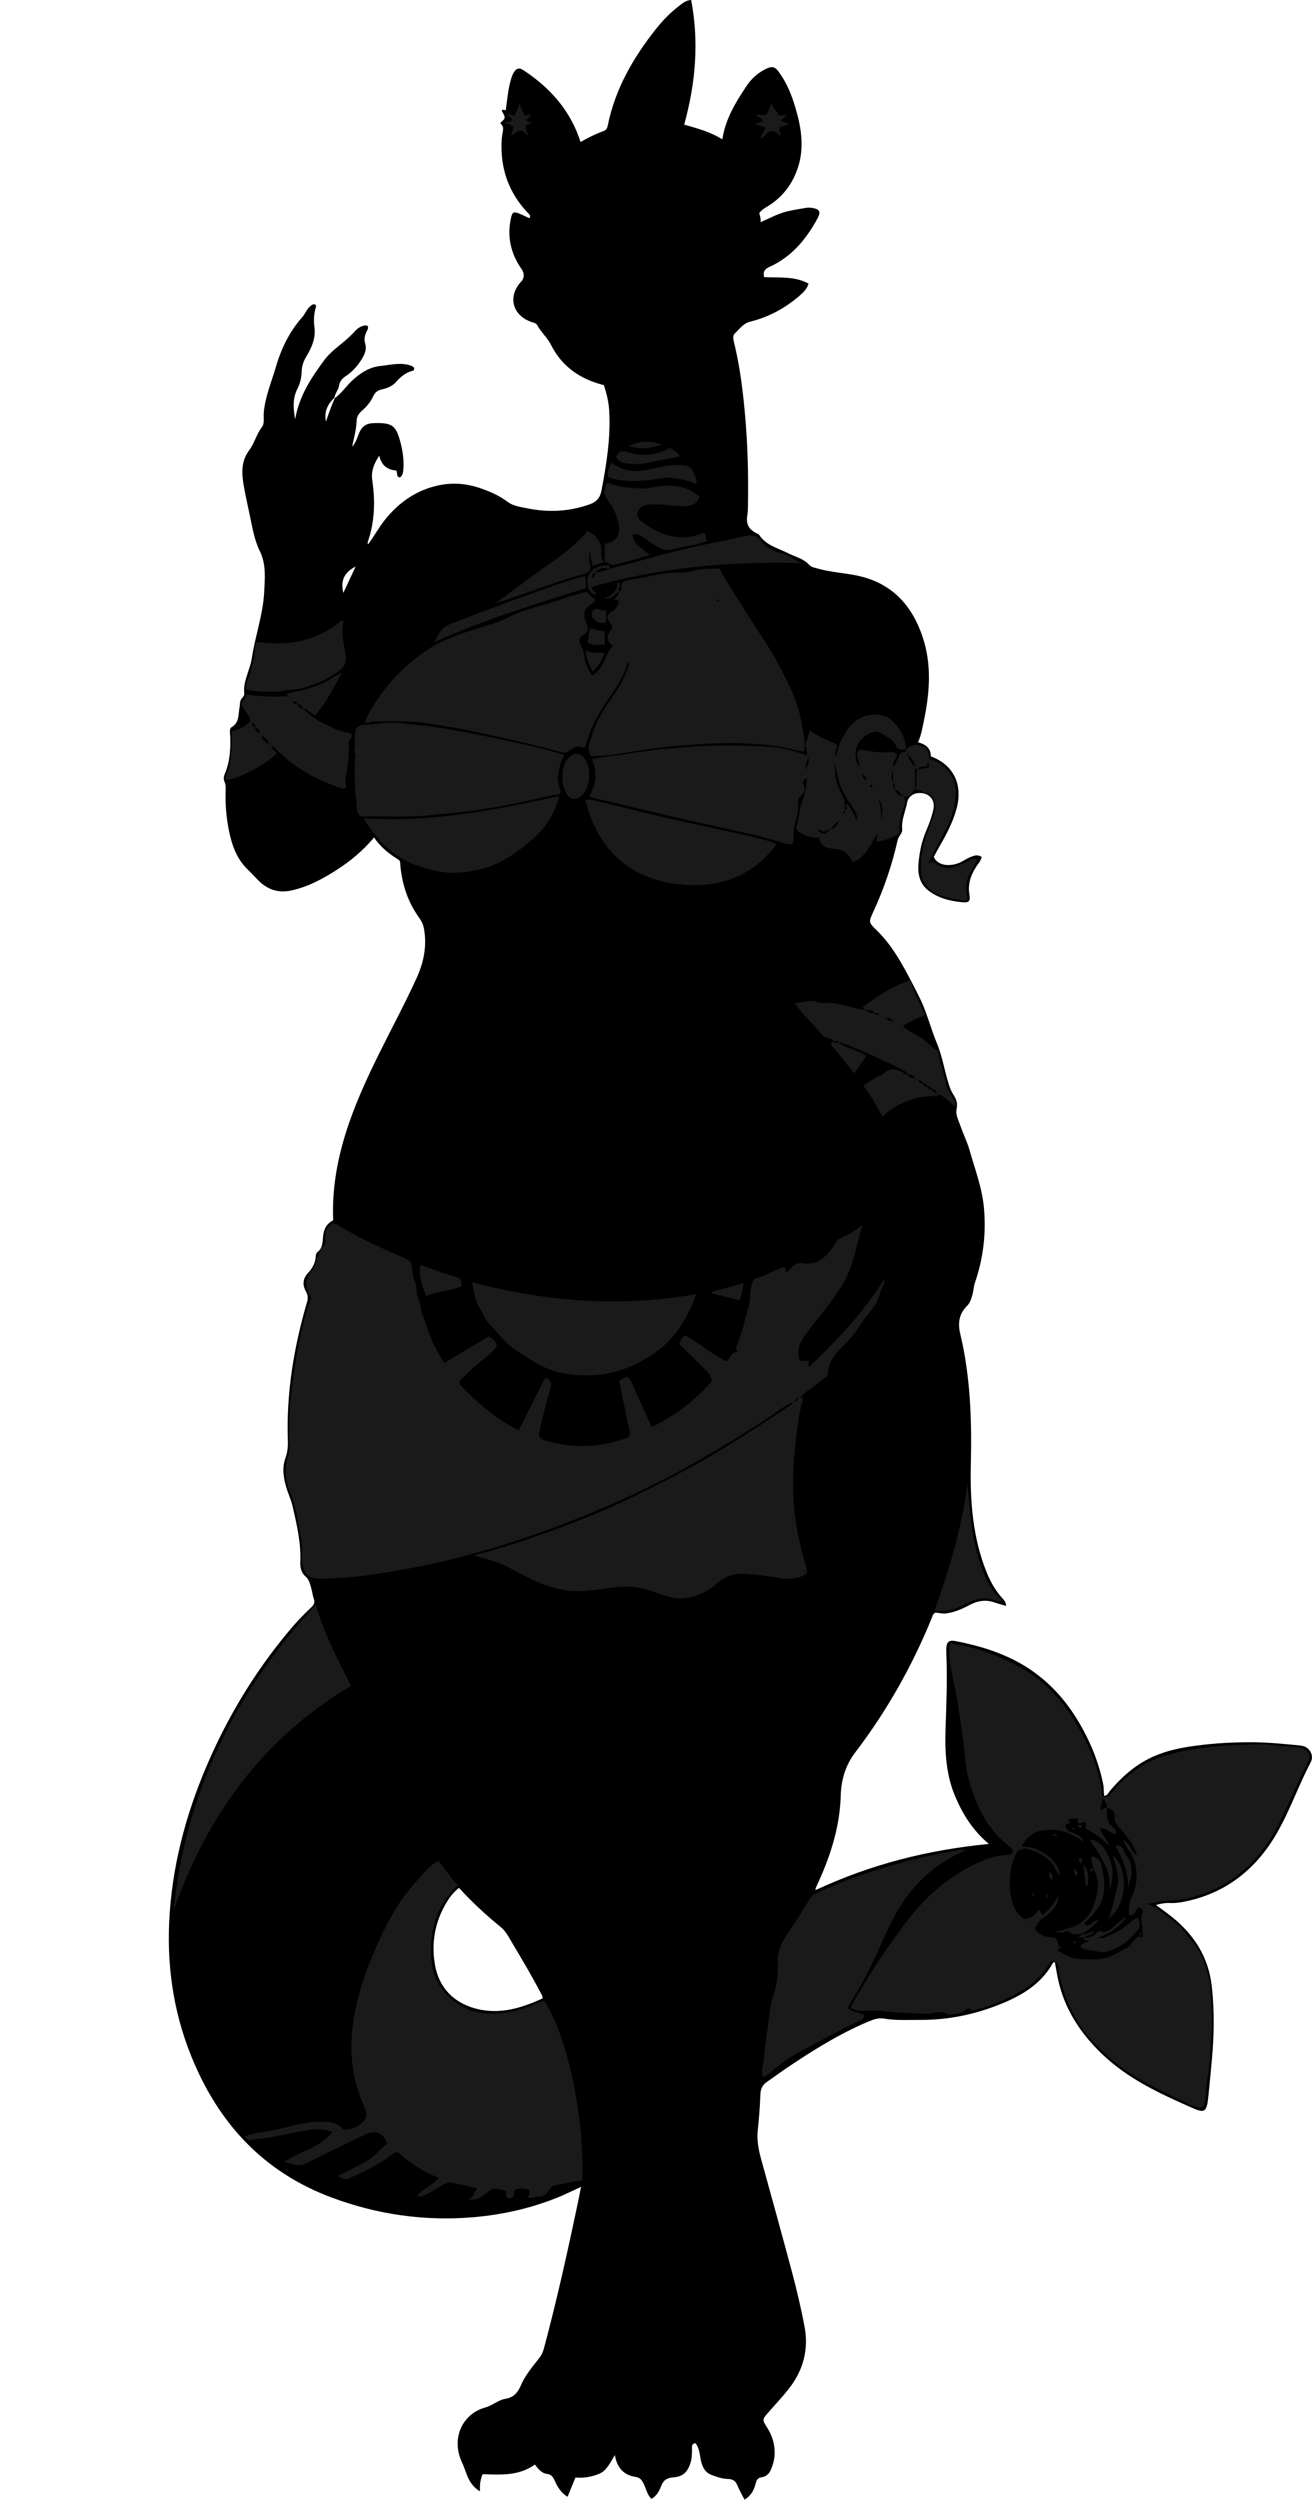<?xml version="1.0" encoding="utf-8"?>
<!-- Generator: Adobe Illustrator 24.0.2, SVG Export Plug-In . SVG Version: 6.00 Build 0)  -->
<svg version="1.1" id="Layer_1" xmlns="http://www.w3.org/2000/svg" xmlns:xlink="http://www.w3.org/1999/xlink" x="0px" y="0px"
	 viewBox="0 0 151.37 288.24" style="enable-background:new 0 0 151.37 288.24;" xml:space="preserve">
<style type="text/css">
	.st0{fill:#1A1A1A;}
</style>
<g>
	<path d="M38.62,45.92c0.85-0.62,1.41-1.53,2.2-2.21c0.91-0.79,1.85-1.38,3.07-1.51c1.15-0.12,2.3-0.44,3.46-0.06
		c0.18,0.06,0.33,0.13,0.43,0.29c0.02,0.13-0.01,0.28-0.13,0.31c-0.81,0.2-1.4,0.67-1.95,1.3c-0.41,0.47-1.01,0.73-1.64,0.86
		c-0.47,0.1-0.79,0.34-1,0.79c-0.3,0.66-0.77,1.21-1.32,1.69c-0.34,0.29-0.57,0.67-0.59,1.07c-0.03,1.05-0.31,2.05-0.53,3.06
		c0.44-0.46,0.6-1.06,0.83-1.61c0.32-0.76,0.84-1.09,1.65-1.11c2.16-0.06,2.59,0.22,3.13,2.32c0.26,1.01,0.39,2.05,0.3,3.1
		c-0.03,0.34-0.09,0.64-0.39,0.85c-0.47-0.09-0.24-0.55-0.43-0.81c-1.04-0.07-1.71-0.6-1.95-1.71c-0.6,0.9-0.97,1.78-0.81,2.85
		c0.35,2.36,0.29,4.7-0.48,6.99c-0.04,0.11-0.1,0.22,0,0.38c0.71-0.93,1.24-1.96,1.97-2.86c1.62-2,3.62-3.39,6.14-3.93
		c1.6-0.35,3.21-0.23,4.77,0.3c1.13,0.39,2.22,0.85,3.19,1.58c0.66,0.5,1.48,0.6,2.27,0.76c2.45,0.5,4.86,0.39,7.23-0.46
		c0.78-0.28,1.19-0.74,1.35-1.57c0.58-3.03,1.07-6.06,0.9-9.17c-0.06-1.05-0.3-2.05-0.62-3c-2.74-0.69-4.83-2.13-6.1-4.65
		c-0.42-0.83-1.15-1.45-1.59-2.27c-0.15-0.27-0.45-0.28-0.69-0.37c-2.2-0.78-2.74-2.98-1.14-4.67c0.36-0.38,0.36-0.94,0.04-1.4
		c-1.26-1.8-1.72-3.77-1.23-5.94c0.15-0.66,0.3-0.73,0.93-0.49c0.4,0.16,0.79,0.36,1.17,0.54c0.23-0.28,0.03-0.41-0.11-0.56
		c-2.29-2.38-3.26-5.23-3.07-8.5c0.02-0.33,0.1-0.65,0.14-0.98c0.06-0.46,0.05-0.48-0.3-0.94c0.64-0.58,0.64-0.58,0.18-1.37
		c0.02-0.09,0.06-0.17,0.17-0.15c0.09,0.01,0.17,0.03,0.28,0.05c0.18-1.19,0.25-2.38,0.59-3.51c0.07-0.23,0.13-0.46,0.24-0.67
		c0.35-0.67,0.67-0.8,1.28-0.39c3.04,2.02,5.37,4.62,6.52,8.23c0.85-0.48,1.74-0.93,2.68-1.27c0.3-0.11,0.4-0.33,0.47-0.67
		c0.85-4.2,2.93-7.78,5.56-11.1c0.77-0.97,1.62-1.85,2.6-2.6c0.4-0.3,0.76-0.67,1.45-0.74c0.93,4.86,0.51,9.6-0.8,14.38
		c1.49,0.43,2.99,0.82,4.4,1.7c0.36-2.38,1.55-4.3,2.81-6.18c0.59-0.87,1.37-1.57,2.36-2.01c0.51-0.23,0.88-0.19,1.24,0.28
		c1.02,1.33,1.62,2.85,2.07,4.43c0.64,2.2,0.98,4.44,0.25,6.7c-0.64,1.98-1.85,3.53-3.65,4.59c-0.32,0.19-0.59,0.38-0.82,0.69
		c0.07,0.31,0.2,0.61,0.15,1.05c1.07-0.47,2-0.98,3.04-1.24c0.73-0.18,1.46-0.28,2.2-0.41c0.26-0.05,0.54-0.03,0.8,0.02
		c0.77,0.14,0.92,0.42,0.57,1.11c-0.57,1.09-1.25,2.11-2.06,3.04c-1,1.14-2.2,2.04-3.57,2.66c-0.54,0.25-0.72,0.56-0.56,1.16
		c1.7,0.08,3.48-0.14,5.12,0.74c-0.21,0.68-0.67,1.08-1.11,1.46c-1.66,1.41-3.53,2.42-5.66,2.94c-0.78,0.19-1.21,0.86-1.74,1.35
		c-0.35,0.32-0.1,0.96,0.01,1.46c0.62,2.65,0.94,5.34,1.18,8.05c0.3,3.38,0.38,6.76,0.33,10.15c-0.01,0.45,0,0.9-0.08,1.34
		c-0.17,0.97,0.18,1.61,1.07,2.04c0.11,0.05,0.24,0.1,0.3,0.19c0.79,1.21,2.13,1.5,3.31,2.1c0.82,0.42,1.8,0.62,2.46,1.35
		c0.23,0.26,0.56,0.31,0.88,0.4c1.52,0.45,3.11,0.52,4.65,0.84c4.22,0.88,6.61,3.73,7.75,7.71c0.86,3.03,0.57,6.1-0.07,9.14
		c-0.16,0.78-0.3,1.58-0.65,2.37c0.86,0.23,1.48,0.67,1.47,1.62c2.61,0.97,3.72,3.23,2.98,6c-0.4,1.51-1.11,2.89-1.89,4.23
		c-0.27,0.46-0.51,0.93-0.75,1.37c0.51,1.14,2.09,1.11,3.12,0.6c0.35-0.17,0.67-0.4,1.03-0.55c0.43-0.18,0.88-0.38,1.38-0.05
		c-0.1,0.48-0.43,0.8-0.66,1.17c-0.63,0.99-0.96,2.03-0.75,3.22c0.12,0.7-0.06,0.9-0.77,0.84c-1.44-0.13-2.83-0.46-4-1.38
		c-0.99-0.78-1.21-1.91-1.11-3.08c0.11-1.31,0.37-2.59,0.9-3.81c0.34-0.79,0.64-1.61,0.82-2.45c0.27-1.27-0.72-2.05-1.93-1.85
		c-0.43,0.07-0.98,0.43-1.09,1.03c-0.19,1.04-0.69,2.02-0.58,3.13c0.05,0.45-0.41,0.76-0.52,1.22c-0.64,2.86-1.58,5.62-2.81,8.28
		c-0.56,1.21-0.55,1.23,0.38,2.13c1.26,1.22,2.22,2.67,3.07,4.18c0.68,1.21,1.31,2.44,1.93,3.69c0.82,1.66,1.23,3.44,1.94,5.13
		c0.66,1.57,0.89,3.26,1.42,4.87c0.12,0.37,0.26,0.72,0.47,1.05c0.33,0.52,0.56,0.98,0.39,1.73c-0.14,0.64,0.29,1.42,0.53,2.12
		c0.3,0.87,0.73,1.71,0.97,2.59c0.63,2.22,1.47,4.39,1.67,6.74c0.25,2.94-0.09,5.77-1.05,8.55c-0.13,0.39-0.15,0.82-0.25,1.22
		c-0.13,0.52-0.27,1.07-0.66,1.45c-0.94,0.94-1.08,2.01-0.77,3.27c1.17,4.93,1.33,9.94,1.21,14.99c-0.1,4.23,0.21,8.43,1.81,12.43
		c0.44,1.09,1,2.1,1.79,2.98c0.22,0.24,0.46,0.48,0.47,0.92c-0.45-0.13-0.89-0.24-1.32-0.39c-1.02-0.36-1.98-0.21-2.92,0.3
		c-0.84,0.45-1.71,0.83-2.68,0.96c-0.46,0.06-0.88-0.09-1.26-0.08c-0.28,0.15-0.3,0.37-0.38,0.56c-2.26,5.57-5.2,10.76-8.84,15.54
		c-1.16,1.52-1.63,3.2-1.68,5c-0.11,3.72-1.25,7.15-2.81,10.47c-0.05,0.11-0.1,0.21-0.11,0.42c6.32-2.96,12.96-4.65,20.01-5.33
		c-1.81-1.51-2.96-3.34-3.83-5.35c-1.11-2.53-1.26-5.22-1.17-7.92c0.1-2.82,0.21-5.63,0.1-8.45c-0.01-0.27-0.02-0.54-0.01-0.81
		c0.02-0.74,0.3-1,1.01-0.87c2.14,0.41,4.23,0.98,6.23,1.91c4.41,2.05,7.31,5.51,9.3,9.84c0.7,1.52,1.22,3.1,1.56,4.75
		c0.09,0.45,0.04,0.9,0.12,1.35c0.39-0.01,0.47-0.35,0.65-0.56c1.43-1.69,3.06-3.12,5.11-4.01c1.52-0.66,3.13-0.99,4.75-1.2
		c2.29-0.31,4.59-0.43,6.9-0.4c1.77,0.03,3.53,0.2,5.28,0.38c0.94,0.09,1.58,1.08,1.13,1.93c-1.78,3.37-2.89,7.1-5.23,10.18
		c-2.24,2.95-5.13,4.9-8.73,5.75c-0.75,0.18-1.52,0.33-2.31,0.29c-0.52-0.02-1.01,0.07-1.58,0.23c0.62,0.46,1.21,0.88,1.77,1.32
		c2.64,2.1,4.32,4.71,4.68,8.16c0.3,2.79,0.26,5.55,0,8.33c-0.13,1.43-0.26,2.86-0.41,4.29c-0.19,1.9-0.49,1.9-1.96,1.25
		c-3.72-1.64-7.4-3.35-10.39-6.25c-2.44-2.37-4.23-5.1-4.97-8.45c-0.15-0.67-0.25-1.35-0.38-2.03c-0.18-0.07-0.24,0.06-0.31,0.2
		c-1.37,2.36-3.57,3.65-6,4.62c-2.97,1.2-6.05,1.83-9.26,1.81c-1.38-0.01-2.76,0.09-4.13-0.15c-0.64-0.11-1.23,0.09-1.82,0.34
		c-3.35,1.41-6.41,3.33-9.42,5.35c-0.77,0.52-1.51,1.08-2.28,1.6c-0.51,0.35-0.73,0.79-0.76,1.43c-0.05,1.38-0.15,2.75-0.3,4.12
		c-0.14,1.22,0.11,2.37,0.43,3.53c1.2,4.34,2.4,8.67,3.56,13.02c0.53,2.01,1.01,4.05,1.4,6.09c0.51,2.68-0.15,5.11-1.84,7.24
		c-0.74,0.94-1.57,1.81-2.36,2.72c-0.68,0.78-0.69,0.82-0.13,1.69c0.62,0.96,0.93,1.99,0.88,3.14c-0.03,0.61-0.19,1.18-0.42,1.73
		c-0.2,0.47-0.55,0.81-1.05,0.88c-0.49,0.06-0.61,0.32-0.72,0.75c-0.19,0.72-0.52,1.39-1.28,1.84c-0.3-0.58-0.61-1.11-0.84-1.68
		c-0.21-0.53-0.57-0.7-1.11-0.71c-0.63-0.01-1.22-0.23-1.81-0.44c-0.74-0.27-1.05-0.82-1.23-1.51c-0.19-0.73-0.16-1.54-0.67-2.17
		c-0.48,0.06-0.4,0.41-0.4,0.69c-0.01,0.54-0.01,1.07-0.18,1.6c-0.34,1.05-0.88,1.57-1.98,1.65c-0.7,0.05-1.13,0.3-1.39,0.98
		c-0.22,0.56-0.5,1.15-1.13,1.5c-0.52-0.51-0.62-1.22-0.93-1.81c-0.2-0.39-0.4-0.64-0.89-0.72c-1.32-0.2-2.14-0.99-2.4-2.52
		c-0.56,0.9-0.95,1.81-1.82,2.16c-0.85,0.35-1.77,0.51-2.73,0.43c-0.3,0.74-0.59,1.45-0.91,2.22c-0.75-0.45-1.16-1.13-1.48-1.86
		c-0.2-0.44-0.38-0.72-0.93-0.79c-0.57-0.07-0.97-0.55-1.36-1.07c-1.84,1.33-3.95,1.18-6.03,1.11c-0.27,0.65-0.34,1.26-0.3,1.98
		c-0.89-0.53-1.31-1.3-1.6-2.13c-0.16-0.45-0.33-0.89-0.53-1.32c-1.2-2.73,0.11-5.5,2.77-6.23c0.82-0.22,1.46-0.86,2.29-0.99
		c0.96-0.16,1.42-0.7,1.79-1.56c0.5-1.15,1.32-2.13,2.1-3.12c0.27-0.34,0.44-0.7,0.55-1.11c1.5-5.59,2.75-11.24,3.94-16.9
		c0.11-0.55,0.22-1.09,0.35-1.75c-0.99,0.45-1.86,0.89-2.76,1.25c-3.1,1.24-6.3,1.96-9.64,2.25c-5.64,0.48-11.09-0.3-16.38-2.27
		c-7.89-2.94-13.08-8.59-16.19-16.29c-2.15-5.31-2.89-10.85-2.49-16.53c0.45-6.35,2.18-12.38,4.8-18.17
		c2.47-5.47,5.63-10.49,9.55-15.03c0.63-0.72,1.32-1.39,2.01-2.06c0.29-0.28,0.41-0.54,0.27-0.95c-0.15-0.42-0.19-0.87-0.32-1.3
		c-0.14-0.47-0.24-0.95-0.67-1.31c-0.44-0.39-0.59-0.96-0.57-1.55c0.1-2.24-0.4-4.39-0.9-6.55c-0.18-0.78-0.55-1.51-0.76-2.29
		c-0.3-1.09-0.45-2.14-0.05-3.25c0.23-0.64,0.3-1.33,0.27-2.03c-0.19-5.46,0.7-10.78,2.23-15.99c0.14-0.47,0.04-0.83-0.15-1.19
		c-0.43-0.79-0.34-1.48,0.26-2.13c0.47-0.51,0.82-1.09,0.87-1.81c0.01-0.22,0.05-0.46,0.21-0.58c0.59-0.47,0.59-1.15,0.64-1.78
		c0.08-0.84,0.38-1.49,1.17-1.89c-0.28-6.96,2.28-13.12,5.27-19.16c1.44-2.92,2.99-5.78,4.34-8.74c0.84-1.84,1.23-3.73,0.86-5.76
		c-0.09-0.47-0.28-0.85-0.54-1.21c-1.33-1.84-2-3.91-2.19-6.16c-0.02-0.21,0.01-0.42-0.21-0.56c-1.07-0.66-2.06-1.42-2.81-2.56
		c-1.29,1.55-2.75,2.74-4.33,3.76c-1.61,1.03-3.28,1.93-5.18,2.35c-1.56,0.35-2.83-0.1-3.9-1.21c-0.39-0.41-0.78-0.82-1.19-1.22
		c-1.29-1.24-1.82-2.85-2.16-4.53c-0.3-1.5-0.42-3.02-0.37-4.55c0.01-0.32,0.03-0.65-0.11-0.97c-0.13-0.27-0.13-0.61-0.01-0.88
		c0.65-1.53,0.73-3.12,0.63-4.75c-0.02-0.27-0.05-0.58,0.22-0.74c0.86-0.52,0.72-1.43,0.87-2.21c0.08-0.4-0.01-0.82,0.33-1.15
		c0.12-0.11,0.24-0.33,0.22-0.48c-0.16-1.45,0.66-2.69,0.87-4.06c0.38-2.57,1.3-5.05,1.43-7.66c0.08-1.58,0.25-3.18-0.51-4.73
		c-0.62-1.25-0.84-2.64-1.13-4.02c-0.24-1.18-0.53-2.37-0.73-3.57c-0.24-1.42-0.29-2.79,0.64-4.02c0.61-0.81,0.83-1.84,1.46-2.66
		c0.34-0.44,0.18-1.11,0.22-1.67c0.16-1.84,0.88-3.51,1.39-5.25c0.62-2.14,1.57-4.1,3.07-5.79c0.32-0.36,0.48-0.88,0.88-1.22
		c0.16-0.14,0.31-0.29,0.55-0.23c0.14,0.05,0.16,0.19,0.13,0.29c-0.23,0.77-0.28,1.54-0.17,2.35c0.16,1.21-0.29,2.29-0.9,3.3
		c-0.33,0.55-0.55,1.08-0.57,1.75c-0.02,0.71-0.18,1.43-0.51,2.07c-0.54,1.07-0.48,2.16-0.25,3.49c0.48-2.73,1.87-4.8,3.36-6.82
		c0.34-0.46,0.75-0.86,1.18-1.23c0.8-0.68,1.64-1.3,2.34-2.09c0.37-0.41,0.85-0.73,1.43-0.68c0.23,0.3,0.03,0.5-0.07,0.71
		c-0.2,0.44-0.31,0.83-0.16,1.36c0.25,0.84-0.21,1.57-0.68,2.24c-0.41,0.59-0.93,1.11-1.53,1.51c-0.43,0.28-0.71,0.59-0.8,1.11
		c-0.08,0.5-0.46,0.9-0.54,1.4c-0.74,0.73-1.22,1.55-0.97,2.76C37.92,47.65,38.25,46.78,38.62,45.92z M62.59,230.43
		c0.02-0.27-0.09-0.41-0.17-0.57c-1.04-1.98-2.18-3.91-3.33-5.83c-0.38-0.64-0.74-1.36-1.3-1.81c-1.73-1.4-3.34-2.9-4.84-4.54
		c-0.42,0.35-0.77,0.71-1.07,1.13c-1.59,2.33-2.17,4.91-1.71,7.67c0.4,2.42,1.82,4.15,4.17,4.96
		C57.24,232.42,59.96,231.66,62.59,230.43z M39.61,68.37c0.49-1.04,0.92-1.98,1.42-3.04C39.7,66,39.27,66.95,39.61,68.37z"/>
</g>
<g>
	<path class="st0" d="M91.55,161.64c-1.07,0.44-1.94,1.2-2.89,1.82c-2.6,1.71-5.26,3.32-7.96,4.88c-2.58,1.49-5.22,2.85-7.92,4.1
		c-2.82,1.31-5.69,2.5-8.6,3.6c-3.93,1.47-7.93,2.72-11.99,3.73c-2.5,0.62-5.04,1.13-7.59,1.54c-2.58,0.41-5.15,0.73-7.78,0.72
		c-1.42-0.01-1.76-0.72-1.98-1.88c-0.05-0.26-0.03-0.54-0.01-0.81c0.12-1.59-0.34-3.1-0.59-4.65c-0.16-0.96-0.49-1.86-0.83-2.77
		c-0.53-1.4-0.59-2.84-0.12-4.28c0.11-0.33,0.1-0.65,0.09-0.97c-0.04-1.94-0.03-3.89,0.2-5.81c0.32-2.62,0.69-5.24,1.31-7.82
		c0.26-1.05,0.43-2.13,0.94-3.1c0.14-0.26,0.01-0.45-0.1-0.66c-0.56-1-0.5-1.89,0.28-2.79c0.3-0.35,0.38-0.92,0.6-1.38
		c0.23-0.49,0.23-1.08,0.73-1.46c0.28-0.21,0.2-0.61,0.18-0.93c-0.04-0.47,0.09-0.86,0.37-1.23c0.31-0.43,0.62-0.52,1.1-0.23
		c2.23,1.37,4.6,2.47,7,3.51c0.4,0.17,0.81,0.36,1.19,0.59c0.21,0.12,0.25,0.34,0.32,0.61c0.14,0.57,0.04,1.18,0.35,1.75
		c0.16,0.3,0.2,0.82,0.21,1.15c0.02,0.68,0.44,1.19,0.48,1.84c0.05,0.68,0.41,1.33,0.62,2.01c0.47,1.55,1.15,3.01,2.11,4.44
		c1.69-1.01,3.39-2.02,5.09-3.04c0.56,0.19,0.86,0.57,0.95,1.14c-0.63,0.83-1.5,1.42-2.3,2.08c-0.65,0.53-1.2,1.16-1.81,1.73
		c-0.24,0.22-0.27,0.45-0.03,0.7c1.94,2.05,4.07,3.84,6.67,5.16c1.03-2.05,2.05-4.07,3.06-6.07c0.75,0.26,0.77,0.65,0.58,1.31
		c-0.49,1.63-0.87,3.28-1.26,4.94c-0.11,0.47-0.01,0.78,0.6,0.97c3.16,0.95,6.27,0.88,9.38-0.23c0.69-0.25,0.47-0.78,0.37-1.18
		c-0.18-0.74-0.33-1.49-0.48-2.24c-0.21-1.06-0.44-2.11-0.67-3.16c0.97-0.72,1.14-0.65,1.59,0.4c0.69,1.65,1.46,3.26,2.19,4.89
		c2.69-1.33,4.99-3.07,6.93-5.29c-0.06-0.73-0.59-1.18-1.07-1.65c-0.9-0.88-1.8-1.76-2.67-2.62c0.11-0.46,0.3-0.78,0.68-1.03
		c1.63,0.92,3.06,2.21,4.78,3.01c0.42-0.37,0.42-1.13,1.28-1.06c-0.29-0.37-0.19-0.65-0.06-0.96c0.55-1.36,0.87-2.79,1.29-4.19
		c0.29-0.98,0.09-1.99,0.48-2.94c0.09-0.22,0.18-0.37,0.37-0.42c1.16-0.32,2.18-0.98,3.31-1.34c0.2,0.19,0.06,0.43,0.17,0.62
		c0.3-0.09,0.47-0.35,0.67-0.57c0.34-0.37,0.68-0.54,1.23-0.45c1.86,0.28,2.89-0.91,3.78-2.28c0.1-0.16,0.09-0.35,0.32-0.46
		c0.93-0.44,1.87-0.87,2.8-1.68c-0.46,1.71-0.79,3.25-1.29,4.73c-0.53,1.56-1.44,2.93-2.44,4.26c-0.99,1.32-2.08,2.57-3.01,3.92
		c-0.55,0.79-0.92,1.73-0.43,2.75c0.29-0.09,0.61,0.11,0.92-0.03c0.29,0.21-0.23,0.42,0.11,0.73c3.23-3.07,6.29-6.27,8.66-10.12
		c0.07,0.65-0.38,1.11-0.51,1.68c-0.37,1.6-1.71,2.58-2.48,3.92c-0.52,0.92-1.25,1.61-1.97,2.33c-0.79,0.79-1.47,1.7-1.54,2.9
		c-0.02,0.35-0.28,0.49-0.5,0.69c-0.88,0.78-1.96,1.29-2.75,2.18l0.03-0.02c-0.39,0-0.58,0.27-0.75,0.56L91.55,161.64z"/>
	<path class="st0" d="M116.9,213.48c-0.13-0.33-0.43-0.56-0.69-0.77c-2.49-2.03-3.73-4.77-4.51-7.79c-0.33-1.26-0.35-2.57-0.53-3.85
		c-0.31-2.18-0.58-4.37-1.02-6.54c-0.32-1.61-0.8-3.21-0.55-5.05c3.03,0.43,5.79,1.44,8.4,2.95c2.65,1.53,4.65,3.72,6.17,6.31
		c1.53,2.59,2.72,5.34,3.01,8.36c0.62,0.28,0.9-0.13,1.17-0.46c1.57-1.96,3.47-3.39,5.9-4.15c1.89-0.59,3.81-0.9,5.79-1.1
		c1.27-0.13,2.55-0.17,3.8-0.22c1.22-0.05,2.51-0.09,3.73,0.14c0.88,0.16,1.77-0.01,2.63,0.3c0.71,0.25,1.05,0.74,0.73,1.46
		c-0.5,1.15-1.09,2.26-1.61,3.4c-0.7,1.54-1.36,3.11-2.18,4.59c-2.24,4.01-5.5,6.73-10.01,7.8c-1.06,0.25-2.16,0.3-3.25,0.39
		c-0.56,0.05-1.09,0.35-1.7,0.23c1.38,0.35,2.26,1.43,3.36,2.16c0.77,0.51,1.23,1.36,1.85,2.04c1.21,1.31,1.73,2.97,2.16,4.67
		c0.02,0.09,0.04,0.17,0.04,0.26c0.19,2.23,0.31,4.48,0.14,6.71c-0.11,1.52-0.15,3.06-0.47,4.58c-0.15,0.74-0.09,1.53-0.21,2.3
		c-0.13,0.81-0.32,0.98-1.11,0.71c-0.19-0.07-0.39-0.09-0.58-0.19c-2.73-1.37-5.57-2.54-8.03-4.39c-2.21-1.67-4.18-3.61-5.48-6.1
		c-0.88-1.69-1.55-3.47-1.73-5.4c-0.04-0.38-0.23-0.62-0.56-0.71c-0.33-0.09-0.43,0.2-0.57,0.44c-1.1,1.8-2.76,2.9-4.63,3.78
		c-1.17,0.55-2.36,1.03-3.61,1.35c-0.26,0.07-0.47,0.34-0.77-0.04c-0.11-0.14-0.53-0.01-0.74,0.2c-0.51,0.52-1.25,0.25-1.83,0.54
		c-0.84-0.8-1.77-0.11-2.66-0.18c-1.63-0.12-3.26-0.1-4.88-0.32c-0.77-0.11-1.56-0.04-2.34-0.02c-0.48,0.01-0.92-0.08-1.39-0.32
		c0.28-0.8,0.78-1.46,1.19-2.16c1.57-2.69,3.33-5.26,5.21-7.74c2.34-3.09,5.19-5.56,8.8-7.08c0.93-0.39,1.88-0.65,2.89-0.7
		C116.5,213.84,116.76,213.88,116.9,213.48z M117.81,213.28c-0.47,0-0.56,0.4-0.69,0.7c-0.62,1.38-0.71,2.86-0.54,4.33
		c0.13,1.15,0.51,2.27,1.59,2.95c0.27,0.51,0.49,1.09,1.23,1.05c0.3,0.66,0.92,0.94,1.53,1.03c0.93,0.14,0.95,0.05,1.2,0.94
		c0.04,0.16,0.23,0.15,0.26,0.29c-0.14,0.11-0.33,0.16-0.38,0.39c0.35,0.06,0.62,0.31,0.91,0.47c1.07,0.6,2.18,0.46,3.31,0.5
		c1.49,0.05,2.63-0.69,3.84-1.37c0.6-0.34,0.75-1.13,1.47-1.3l-0.02-0.02c0.1,0.18,0.25,0.19,0.3,0c0.06-0.22-0.02-0.47-0.01-0.7
		c0.01-0.64-0.33-1.28,0-1.92c0.12-0.25,0.03-0.48-0.22-0.6c-0.29-0.14-0.41,0.05-0.53,0.29c-0.15,0.3-0.26,0.71-0.79,0.49
		c-0.06-0.7-0.04-1.36,0.29-2.05c0.7-1.46,0.79-2.97,0.16-4.52c-0.31-0.75-0.9-1.33-1.15-2.1c0.34,0.24,0.66,0.47,0.85,0.85
		c0.17,0.33,0.31,0.7,0.76,0.97c-0.4-1.37-1.3-2.32-2.11-3.3c-0.27-0.33-0.52-0.61-0.47-1.09c0.06-0.62-0.28-0.99-0.9-1.1
		c0.03-0.43-0.1-0.78-0.57-1.12c0.19,0.55-0.3,0.91-0.09,1.37c0.26-0.01,0.39-0.37,0.69-0.28c-0.09,0.89-0.05,1.72,0.75,2.34
		c0.16,0.12,0.35,0.39,0.26,0.73c-0.68-0.12-1.15-0.75-1.83-0.68c0.22,0.78,0.85,1.3,1.11,2.05c-0.67-0.63-1.36-1.2-2.14-1.67
		c-0.31-0.19-0.84-0.27-0.57-0.88c0.04-0.09-0.22-0.35-0.48-0.16c-0.16,0.11-0.33,0.12-0.47,0.02c-0.17-0.15,0.17-0.34-0.12-0.48
		c-0.3,0.06-0.66-0.06-0.95,0.05c-0.11,0.28,0.11,0.29,0.22,0.45c-0.25,0.04-0.5,0.06-0.59,0.28c0.07,0.52,0.44,0.69,0.84,0.84
		c0.8,0.31,0.95,0.44,1.33,1.1c-1.54-1.1-3.11-1.71-5.04-1.31c-1.15,0.24-1.67,0.98-2.22,1.82
		C117.82,213.05,117.82,213.16,117.81,213.28z"/>
	<path class="st0" d="M71.38,68.22c0.18-0.06,0.37-0.19,0.34-0.36c-0.15-0.78,0.39-0.89,0.93-0.98c1.53-0.26,3.05-0.64,4.6-0.82
		c0.79-0.1,1.66,0.06,2.34-0.14c1.15-0.34,2.26-0.35,3.38-0.37c1.09,1.93,2.3,3.74,3.45,5.58c1.12,1.79,2.36,3.52,3.35,5.38
		c1.24,2.32,2.45,4.69,2.8,7.35c0.12,0.93,0.42,1.87,0.17,2.83c-1.31-0.26-2.62-0.64-3.95-0.76c-1.3-0.12-2.61-0.23-3.92-0.25
		c-1.98-0.03-3.94,0.12-5.9,0.25c-1.78,0.13-3.57,0.36-5.35,0.63c-1.69,0.25-3.37,0.65-5.1,0.6c-0.08,0-0.17,0.05-0.28,0.09
		c-0.58-0.74-0.21-1.52,0-2.26c0.51-1.84,1.54-3.43,2.64-4.94c0.81-1.11,1.3-2.32,1.76-3.61c-0.44,0.05-0.34,0.39-0.41,0.6
		c-0.44,1.23-1.17,2.29-1.91,3.36c-1.18,1.69-2.19,3.47-2.73,5.49c-0.03,0.11-0.11,0.2-0.2,0.37c-0.71-0.38-1.3-0.03-1.84,0.36
		c-0.28,0.2-0.52,0.19-0.83,0.1c-3.19-0.88-6.43-1.59-9.66-2.29c-1.9-0.41-3.81-0.72-5.72-1.03c-2.1-0.34-4.23-0.19-6.35-0.22
		c-0.3,0-0.53,0.32-0.89,0.12c0.38-1.11,1.04-2.07,1.7-3.02c1.42-2.05,3.21-3.74,5.23-5.16c1.89-1.33,4.08-2.03,6.26-2.72
		c1-0.32,2.06-0.56,2.98-1.04c2.18-1.14,4.59-1.57,6.87-2.38c0.61-0.22,1.24-0.34,1.84-0.58c0.51-0.21,0.9-0.2,1.17,0.34
		c0.11,0.22,0.43,0.2,0.51,0.43c-0.03,0.18-0.16,0.27-0.28,0.35c-1.03,0.7-1.16,1.15-0.73,2.31c0.19,0.5,0.34,0.99-0.32,1.37
		c-0.55,0.31-0.61,0.69-0.28,1.29c0.24,0.45,0.35,0.9,0.4,1.41c0.06,0.7,0.45,1.31,0.84,1.99c1.48-0.73,1.41-2.45,2.44-3.41
		c-0.74-0.49-0.82-1.16-0.26-1.77c0.26-0.28,0.21-0.49-0.01-0.77c-0.57-0.73-0.49-1.09,0.3-1.54c0.3-0.17,0.45-0.47,0.58-0.77
		c0.16-0.37-0.09-0.46-0.43-0.49c0.1-0.35,0.55-0.49,0.5-0.9L71.38,68.22z M82.58,69.23c0.19,0.09,0.39,0.09,0.38,0.02
		C82.92,69.07,82.76,69.12,82.58,69.23z"/>
	<path class="st0" d="M52.82,217.37c-2.66,2.49-3.33,5.6-3.01,8.92c0.29,2.93,2.71,5.27,5.45,5.76c2.22,0.39,4.26-0.07,6.29-0.88
		c0.41-0.16,0.82-0.32,1.23-0.48c3.08,4.71,4.74,15.06,4.37,20.76c-0.97-0.03-1.88,0.35-2.83,0.48c-0.44,0.06-0.74,0.26-0.97,0.63
		c-0.31,0.52-0.75,0.8-1.38,0.73c-0.31-0.03-0.59,0.31-1.01,0.08c-0.04-0.26,0.39-0.67-0.05-0.89c-0.41-0.21-0.88-0.12-1.32-0.05
		c-0.23,0.04-0.28,0.27-0.29,0.5c-0.02,0.58-0.4,0.56-0.78,0.51c-0.22-0.27-0.02-0.58-0.2-0.81c-0.21-0.14-0.45-0.08-0.68-0.16
		c-0.45-0.17-0.87-0.12-1.31,0.24c-0.6,0.48-1.22,1.06-2.25,0.89c0.64-0.25,0.51-0.88,1.03-1.26c-1.14-0.26-2.15-0.51-3.16-0.68
		c-0.41-0.07-0.94,0.33-1.38,0.58c-0.54,0.3-1.04,0.66-1.61,0.91c-0.3,0.13-0.52,0.19-0.82,0.04c0.68-0.86,1.74-1.19,2.5-2.06
		c-1.35-0.52-2.44-1.17-3.49-1.93c-0.24-0.18-0.47-0.36-0.68-0.56c-0.62-0.59-0.75-0.62-1.38-0.12c-1.47,1.15-3.17,1.89-4.84,2.68
		c-0.49,0.23-0.81-0.13-1.31-0.28c1.12-0.53,2.1-1.07,3.1-1.57c1.09-0.54,1.77-1.47,2.64-2.21c-0.52-1.29-1.42-1.57-2.65-0.97
		c-2.25,1.1-4.51,2.17-6.74,3.3c-0.9,0.45-1.65-0.01-2.49-0.19c0.95-0.59,1.92-1.07,2.92-1.5c1.01-0.44,1.87-1.11,2.64-1.91
		c-0.51-0.33-1.77-0.42-2.55-0.3c-2.06,0.3-4.07,0.92-6.17,1.05c-0.49,0.03-1.04,0.48-1.4-0.29c1.09-0.42,2.26-0.47,3.39-0.71
		c1.89-0.41,3.76-1.04,5.73-0.97c0.74,0.02,1.47,0.12,2.04,0.69c0.08,0.08,0.19,0.17,0.29,0.19c0.9,0.11,1.62-0.32,2.23-0.89
		c0.52-0.49,0.38-1.15,0.11-1.73c-1.24-2.7-1.67-5.56-1.42-8.48c0.26-2.9,1.05-5.7,2.16-8.41c0.95-2.32,1.98-4.59,3.38-6.68
		c0.61-0.91,1.3-1.75,2.03-2.56c0.71-0.79,1.33-1.66,2.39-2.2C51.34,215.45,51.95,216.51,52.82,217.37z"/>
	<path class="st0" d="M92.24,161.12c0.37-0.06,0.42,0.17,0.34,0.43c-0.54,1.97-0.69,3.99-0.91,6.01c-0.2,1.83-0.19,3.65-0.11,5.45
		c0.12,2.58,0.71,5.11,1.43,7.6c0.22,0.77,0.17,0.92-0.57,1.18c-0.9,0.32-1.85,0.3-2.74,0.13c-1.25-0.24-2.52-0.35-3.77-0.45
		c-1.18-0.09-2.31,0.31-3.24,1.15c-1.13,1.01-2.5,1.58-3.99,1.67c-1.18,0.07-2.3-0.4-3.41-0.8c-1.28-0.46-2.55-0.64-3.96-0.5
		c-1.88,0.19-3.76,0.63-5.68,0.42c-1.41-0.15-2.74-0.59-4.03-1.18c-1.1-0.5-2.14-1.1-3.21-1.65c-1.17-0.59-2.44-0.8-3.69-1.23
		c4.09-1.08,8.04-2.45,11.93-3.96c4.23-1.64,8.28-3.66,12.28-5.78c4.23-2.24,8.23-4.88,12.21-7.53c0.16-0.11,0.34-0.26,0.4-0.47
		l-0.03,0.03c0.39,0,0.58-0.27,0.75-0.56L92.24,161.12z"/>
	<path class="st0" d="M105.58,90.9c-0.36,0.49-0.6,1.15-1.43,0.9c-0.3-0.3-0.48-0.75-0.97-0.83c0.07-0.23,0.1-0.45-0.08-0.66
		c-0.15-0.45,0.06-0.94-0.16-1.48c-0.11,1.1-0.11,1.1,0.18,1.46c-0.07,0.23-0.15,0.46,0.09,0.65c0.18,0.45,0.38,0.86,0.97,0.83
		c0.21,0.26,0.31,0.47,0.2,0.88c-0.27,1.01-0.69,2.02-0.6,3.1c0.02,0.24-0.07,0.44-0.27,0.53c-0.74,0.33-1.48,0.7-2.3,0.75
		c-0.29-0.29,0.26-0.51-0.05-0.78c-0.77,1.16-1.27,2.62-2.78,3.16c-0.43-0.86-0.93-1.44-1.93-1.52c-0.86-0.06-1.83-0.14-1.94-1.32
		c-0.92,0.09-1.63-0.22-2.3-0.61c-0.29-0.17-0.4-0.48-0.28-0.78c0.31-0.81,0.21-1.7,0.53-2.49c0.38-0.95,0.6-1.93,0.64-3.01
		c-0.34,0.24-0.6,0.42-0.36,0.9c0.19,0.4,0.12,0.82-0.28,1.11c-0.29,0.21-0.39,0.49-0.37,0.85c0.05,0.77-0.12,1.52-0.32,2.27
		c-0.15,0.56-0.25,1.15-0.23,1.75c0.03,0.79-0.15,0.9-0.9,0.7c-1.19-0.32-2.36-0.7-3.56-0.97c-2.71-0.63-5.44-1.18-8.15-1.82
		c-2.42-0.57-4.85-1.11-7.27-1.72c-1.19-0.3-2.4-0.55-3.61-0.85c0.18-0.72,0.61-1.37,0.63-2.14c0.02-0.74,0-1.48-0.4-2.2
		c1.36-0.36,2.71-0.4,4.04-0.63c1.22-0.21,2.45-0.34,3.67-0.51c0.73-0.1,1.47-0.1,2.21-0.18c3.33-0.36,6.69-0.3,10.03-0.17
		c1.62,0.06,3.25,0.42,4.83,1.04c0.18-0.53-0.26-1-0.07-1.48c0.18-0.43,0.36-0.86,0.38-1.4c0.92,0.58,1.83,1.05,2.79,1.42
		c0.38,0.15,0.53,0.37,0.3,0.75c-0.13,0.23-0.05,0.46-0.09,0.89c0.35-0.68,0.32-1.27,0.6-1.74c0.29-0.48,0.5-0.99,0.83-1.46
		c1.01-1.44,2.73-2.05,4.34-1.49c1.11,0.38,2.53,2.46,2.33,3.79l0.03-0.03c-0.52,0.14-0.93,0.12-1.19-0.49
		c-0.13-0.31-0.44-0.59-0.74-0.76c-0.62-0.35-1.21-0.96-2.01-0.65c-1.48,0.57-2.39,2.09-1.52,3.89c0.23-0.49-0.21-0.9-0.14-1.38
		c0.06-0.42,0.11-0.58,0.65-0.49c0.96,0.16,1.92,0.35,2.91,0.25c0.38-0.04,0.76-0.04,1.04,0.26c-0.06,0.5-0.6,0.84-0.39,1.43
		c0.22-0.43,0.47-0.82,0.62-1.25c0.14-0.4,0.41-0.47,0.76-0.47c0.07,0.07,0.14,0.14,0.21,0.21c0.09,0.66,0.55,1.11,0.89,1.63
		l-0.02-0.03c0,0.79,0,1.58,0,2.37L105.58,90.9z M95.84,95.58c-0.34,0-0.57,0.28-0.89,0.35c-0.08-0.14-0.41-0.27-0.61-0.23
		c0.61,0.6,0.91,0.58,1.47-0.14c0.64-0.02,0.82-0.51,1.07-0.93C96.48,94.89,96.11,95.18,95.84,95.58z M97.42,93.37
		c0.52-0.04,0.01-0.57,0.33-0.7c0.51,0.55,0.76,1.24,1.11,1.97c0.12-0.78-0.31-1.31-0.66-1.8c-0.68-0.97-1.24-1.99-1.51-3.14
		c-0.15-0.62-0.29-1.25-0.42-1.87c0.02,1.26,0.16,2.52,0.79,3.63c0.36,0.64,0.5,1.24,0.39,1.94c-0.17,0.15-0.23,0.3-0.03,0.48
		C97.5,93.7,97.48,93.54,97.42,93.37z M101.68,94.67c0.11-0.87,0.3-1.79-0.34-2.6C101.61,92.9,101.68,93.76,101.68,94.67z
		 M93.1,88.8c-0.12-0.45,0.39-0.86,0.14-1.46C93.12,87.9,92.72,88.29,93.1,88.8z M99.42,89.23c0.09,0.46,0.3,0.58,0.57,0.81
		C99.98,89.61,99.73,89.49,99.42,89.23z M100.41,90.44c-0.12,0.31,0.11,0.29,0.23,0.37C100.69,90.58,100.6,90.47,100.41,90.44z"/>
	<path class="st0" d="M111.53,213.31c-2.41,0.99-4.45,2.46-6.14,4.42c-1.36,1.57-2.36,3.38-3.2,5.26c-1.15,2.54-2.27,5.1-3.78,7.46
		c-0.23,0.35-0.37,0.73-0.61,1.08c0.56,0.55,1.34,0.48,1.95,0.86c-0.07,0.39-0.38,0.51-0.66,0.64c-2.43,1.18-4.79,2.47-7.17,3.75
		c-1.21,0.65-2.23,1.52-3.27,2.39c-0.19,0.16-0.37,0.28-0.66,0.34c-0.2-0.83,0.12-1.63,0.18-2.43c0.1-1.35,0.34-2.69,0.5-4.03
		c0.13-1.02,0.24-2.06,0.57-3.02c0.42-1.24,0.54-2.48,0.49-3.76c-0.04-1.1,0.34-2.08,0.93-2.98c0.91-1.41,1.87-2.78,2.69-4.24
		c0.19-0.34,0.48-0.58,0.85-0.76c3.81-1.78,7.79-3.06,11.87-4.04c1.54-0.37,3.1-0.63,4.66-0.92
		C110.98,213.27,111.26,213.31,111.53,213.31z"/>
	<path class="st0" d="M65.15,87.06c-0.54,0.73-0.59,1.54-0.77,2.3c-0.14,0.58,0.11,1.17,0.26,1.73c0.1,0.34-0.06,0.49-0.29,0.52
		c-1.77,0.25-3.49,0.79-5.25,1.1c-1.79,0.32-3.58,0.66-5.39,0.87c-1.38,0.16-2.77,0.28-4.15,0.43c-2.42,0.26-4.84,0.05-7.25,0.14
		c-0.86,0.03-1.09-0.18-1.14-0.99c-0.05-0.84-0.17-1.67-0.2-2.5c-0.05-1.16-0.11-2.33,0.05-3.49c0.03-0.23-0.17-0.41-0.14-0.56
		c0.18-0.83-0.09-1.71,0.17-2.5c0.15-0.44,0.71-0.54,1.14-0.55c1.34-0.04,2.67-0.37,4.01-0.18c1.34,0.18,2.69,0.25,4.04,0.46
		c2.09,0.32,4.17,0.71,6.23,1.15C59.34,85.58,62.21,86.16,65.15,87.06z"/>
	<path class="st0" d="M54.48,147.85c8.53,2.26,17.08,2.92,25.86,1.37c-0.26,0.62-0.46,1.18-0.71,1.71c-0.27,0.56-0.56,1.1-0.88,1.63
		c-1.45,2.41-3.61,3.97-6.15,5.06c-2.25,0.96-4.59,1.14-7.04,0.84c-2.4-0.3-4.25-1.57-6.16-2.86c-1.27-0.87-2.1-2.11-3.15-3.17
		c-0.29-0.29-0.42-0.9-0.72-1.3C54.85,150.16,54.66,149.05,54.48,147.85z"/>
	<path class="st0" d="M20.03,220.28c1.37-13.56,7.05-25.11,16.4-35.24c1.02,3.47,2.6,6.44,4.07,9.35
		C30.34,200.42,23.9,209.33,20.03,220.28z"/>
	<path class="st0" d="M89.58,97.36c-2.69,3.64-6.46,4.99-10.71,4.65c-5.99-0.48-9.82-3.8-11.33-9.72c0.52-0.22,0.96,0.02,1.35,0.1
		c2.83,0.64,5.63,1.38,8.46,2.03c2.89,0.66,5.79,1.24,8.68,1.89C87.21,96.6,88.42,96.8,89.58,97.36z"/>
	<path class="st0" d="M41.97,94.36c7.73,0.5,15.14-0.95,22.56-2.58c-0.52,1.96-1.46,3.54-2.88,4.79c-1.93,1.71-3.99,3.19-6.58,3.75
		c-1.58,0.34-3.16,0.45-4.75,0.11c-1.76-0.38-3.43-0.96-4.9-2.06C43.99,97.31,42.94,95.96,41.97,94.36z"/>
	<path class="st0" d="M96.23,120.08c-0.16-0.23-0.4-0.31-0.66-0.37c-0.29-0.07-0.58-0.18-0.76-0.42c-0.95-1.24-2.18-2.25-3.17-3.67
		c0.96,0.09,1.74-0.43,2.66-0.08c0.54,0.21,1.17,0.03,1.77,0.11c1.28,0.19,2.5,0.64,3.77,0.84l-0.03-0.03
		c0.32,0.29,0.71,0.35,1.11,0.38l-0.03-0.02c0.11,0.29,0.35,0.17,0.55,0.17c0.2,0.23,0.46,0.34,0.75,0.39
		c0.22,0.29,0.52,0.39,0.87,0.33c0.31,0.31,0.69,0.47,1.11,0.57c0.56,0.67,1.4,0.93,2.1,1.38c0.68,0.44,1.18,1.07,1.86,1.49
		c0.12,0.08,0.15,0.17,0.16,0.28c0.15,1.29,0.69,2.48,0.91,3.75c0.07,0.41,0.32,0.75,0.53,1.1c0.24,0.39,0.57,0.75,0.51,1.29
		c-0.71-0.41-1.16-1.11-1.93-1.38c-0.07-0.07-0.14-0.14-0.21-0.21c-0.09-0.26-0.29-0.36-0.55-0.35l0.03,0.02
		c-0.1-0.27-0.29-0.39-0.57-0.38l0.03,0.02c-0.1-0.27-0.29-0.39-0.57-0.38l0.03,0.02c-0.1-0.24-0.25-0.4-0.53-0.37
		c-0.13-0.07-0.26-0.14-0.39-0.21c-0.19-0.36-0.53-0.48-0.91-0.53l0.03,0.03c-0.04-0.15-0.14-0.26-0.28-0.33
		c-2.35-1.21-4.75-2.32-7.23-3.25c-0.13-0.05-0.3-0.03-0.44-0.04l0.03,0.02c-0.11-0.3-0.38-0.15-0.57-0.2L96.23,120.08z"/>
	<path class="st0" d="M35,81.72c0.91,0.99,2.07,1.63,3.28,2.15c0.58,0.25,1.15,0.56,1.83,0.59c0.38,0.02,0.65,0.35,0.32,0.75
		c-0.2,0.24-0.2,0.49-0.19,0.75c0.04,1.22-0.12,2.42-0.35,3.61c-0.07,0.37-0.03,0.76,0.07,1.15c-0.22,0.28-0.5,0.22-0.79,0.11
		c-2.12-0.73-4.1-1.71-5.86-3.13c-0.53-0.43-1.03-0.9-1.52-1.37c-0.15-0.14-0.28-0.32-0.53-0.27c-0.07-0.07-0.14-0.14-0.21-0.21
		c-0.06-0.54-0.52-0.75-0.87-1.05c-0.07-0.07-0.14-0.14-0.21-0.21c0.02-0.39-0.27-0.55-0.54-0.71l0.02,0.03
		c0-0.26-0.09-0.46-0.35-0.55c-0.07-0.07-0.14-0.14-0.21-0.21c-0.1-0.77-0.81-1.2-1.04-2c0.14-0.27,0.44-0.57,0.58-1.05
		c1.58,0.2,3.18,0.29,4.78,0.18c0.13,0.24,0.32,0.43,0.57,0.57c0.07,0.28,0.28,0.36,0.53,0.36l-0.03-0.02
		c0.17,0.3,0.36,0.56,0.75,0.56L35,81.72z"/>
	<path class="st0" d="M39.46,71.53c0.06,0.06,0.19,0.14,0.18,0.19c-0.35,1.34,0.07,2.64,0.25,3.94c0.13,0.94-0.38,1.48-1.04,1.91
		c-1.74,1.14-3.62,1.91-5.73,2.01c-0.44,0.02-0.85,0.2-1.31,0.19c-1.12-0.04-2.26,0.07-3.41-0.28c-0.21-0.61,0.27-1.1,0.4-1.64
		c0.26-1.09,0.63-2.14,0.64-3.27c0-0.32,0.05-0.58,0.5-0.52C33.68,74.53,36.69,73.8,39.46,71.53z"/>
	<path class="st0" d="M70.12,55.64c1.16,0.58,2.45,0.57,3.69,0.69c0.75,0.07,1.52-0.16,2.28-0.26c1.7-0.22,3.28,0.03,4.61,1.19
		c-0.24,0.76-0.68,1.02-1.5,1.09c-1.35,0.1-2.67-0.26-4.01-0.19c-0.36,0.02-0.7,0.04-1.03,0.22c-0.76,0.4-0.86,1.24-0.16,1.75
		c2.17,1.6,4.49,2.44,7.16,1.33c0.02-0.01,0.05,0.02,0.07,0.04c0.19,0.09,0.22,0.27,0.22,0.45c-0.01,0.15,0.03,0.3,0.13,0.45
		c-1.33,0.48-2.73,0.62-4.08,0.97c-0.84,0.21-1.55-0.25-2.23-0.68c-0.42-0.26-0.81-0.59-1.24-0.85c-0.27-0.16-0.56-0.36-1.04-0.19
		c0.03,1.23,1.24,1.55,1.94,2.37c-1.38,0.39-2.69,0.79-4.03,1.1c-0.37,0.09-0.77-0.19-1.14-0.38c0-0.68,0-1.33,0-2.03
		c0.85-0.13,1.5-0.46,1.66-1.42c0.08-0.49-0.06-0.91-0.17-1.34c-0.19-0.74-0.51-1.45-0.99-2.05C69.7,57.18,69.51,56.49,70.12,55.64z
		"/>
	<path class="st0" d="M104.69,86.96c-0.07-0.07-0.14-0.14-0.21-0.21c0.01-0.12,0.01-0.23,0.02-0.35l-0.03,0.03
		c0.46-0.33,0.93-0.65,1.53-0.52c0.84,0.18,1.11,0.56,1.24,1.67c1.45,0.2,2.9,1.77,3.01,3.25c0.14,1.96-0.51,3.71-1.44,5.38
		c-0.58,1.05-1.1,2.12-1.72,3.39c0.41-0.29,0.65-0.2,0.84-0.04c1.01,0.81,2.03,0.54,3.05,0.07c0.32-0.15,0.66-0.27,0.95-0.46
		c0.25-0.16,0.49-0.2,0.82-0.08c-0.31,0.72-0.83,1.32-1.07,2.07c-0.22,0.7-0.31,1.42-0.11,2.1c0.12,0.44-0.02,0.64-0.35,0.59
		c-1.67-0.27-3.4-0.41-4.52-1.97c-0.31-0.43-0.39-0.9-0.43-1.41c-0.16-1.97,0.41-3.79,1.15-5.57c0.19-0.46,0.33-0.94,0.45-1.42
		c0.18-0.74-0.2-1.84-0.74-1.93c-0.5-0.08-0.87-0.49-1.39-0.47c-0.09,0-0.15-0.08-0.17-0.18l-0.02,0.03
		c0.34-0.21,0.16-0.54,0.18-0.81c0.03-0.47-0.04-0.95,0.14-1.4c0.43-0.07,0.85-0.13,1.27-0.2c0.04-0.2,0.08-0.38-0.11-0.61
		c0.01,0.32-0.08,0.53-0.4,0.49c-0.31-0.04-0.59,0.02-0.74,0.35c-0.12-0.06-0.23-0.12-0.35-0.18l0.02,0.03
		C105.56,87.9,105.16,87.41,104.69,86.96z"/>
	<path class="st0" d="M70.35,65.58c1.3-0.35,2.6-0.68,3.9-1.04c2.88-0.8,5.78-1.52,8.71-2.08c1.04-0.2,2.06-0.47,3.09-0.66
		c0.67-0.12,1.24-0.14,1.76,0.58c0.55,0.76,1.51,1.25,2.38,1.42c0.89,0.18,1.45,0.84,2.27,1.13c-8.17-0.21-16.22,0.45-24.15,2.74
		c-0.2,0.39,0.41,0.51,0.47,0.88c-0.53,0.05-1-0.59-1.02-1.37c-0.03-1.29,0.95-2.06,2.55-1.99c0.13,0.12-0.06,0.28,0.04,0.4
		c-0.64-0.12-1.26-0.17-1.71,0.45c-0.23,0.15-0.44,0.31-0.28,0.65c0.17-0.21,0.36-0.39,0.25-0.68
		C69.23,65.98,69.8,65.82,70.35,65.58z"/>
	<path class="st0" d="M115.66,184.66c-0.68,0.04-1.2-0.3-1.78-0.34c-1.18-0.08-2.17,0.48-3.17,0.95c-0.89,0.42-1.77,0.58-2.89,0.43
		c1.73-4.81,3.17-9.65,3.81-14.69c0.02,0.93,0.17,1.83,0.24,2.75c0.25,3.09,0.79,6.11,2.22,8.9
		C114.47,183.41,115.06,183.99,115.66,184.66z"/>
	<path class="st0" d="M68.03,63.38c-0.02,0.58-0.16,1.12,0.04,1.69c0.2,0.57-0.03,0.92-0.66,1.09c-1.98,0.54-3.91,1.23-5.84,1.9
		c-1.45,0.5-2.89,1.06-4.39,1.49c1.24-0.92,2.49-1.82,3.71-2.75c2.08-1.59,4.4-2.88,6.2-4.82c0.22-0.24,0.5-0.42,0.57-0.76
		c0.98,0.28,1.72,1.22,1.73,2.11c0,0.5-0.08,1.01,0.27,1.49c-0.47,0.24-0.94,0.19-1.27,0.51C68.19,64.64,68.09,64.01,68.03,63.38z"
		/>
	<path class="st0" d="M50.1,74.06c0.51-0.95,0.81-1.7,1.84-2.1c2.82-1.08,5.63-2.16,8.47-3.18c2.34-0.83,4.65-1.73,7.08-2.36
		c0.2,0.46,0.04,0.91,0.12,1.38C61.76,69.7,55.87,71.38,50.1,74.06z"/>
	<path class="st0" d="M105.57,124.37c0.13,0.07,0.26,0.14,0.39,0.21c0.07,0.28,0.28,0.36,0.53,0.37l-0.03-0.02
		c0.1,0.27,0.29,0.39,0.57,0.38l-0.03-0.02c0.1,0.27,0.29,0.39,0.57,0.38l-0.03-0.02c0.1,0.24,0.25,0.41,0.55,0.35
		c0.07,0.07,0.14,0.14,0.21,0.21c-0.13,0.25-0.36,0.17-0.56,0.17c-2.25,0.01-4.18,0.83-5.91,2.33c-0.74-1.15-1.32-2.4-2.23-3.5
		c0.64-0.49,1.27-0.87,1.93-1.19c0.13-0.06,0.29-0.11,0.39-0.21c0.81-0.76,1.62-0.58,2.44-0.02c0.09,0.06,0.22,0.06,0.34,0.09
		c0,0-0.03-0.03-0.03-0.03C104.84,124.22,105.18,124.34,105.57,124.37z"/>
	<path class="st0" d="M28.89,83.15c0.07,0.07,0.14,0.14,0.21,0.21c-0.06,0.3,0.11,0.44,0.35,0.55l-0.02-0.03
		c0,0.38,0.24,0.57,0.54,0.71c0.07,0.07,0.14,0.14,0.21,0.21c0.04,0.56,0.5,0.77,0.87,1.05c0.07,0.07,0.14,0.14,0.21,0.21
		c0.11,0.36,0.51,0.49,0.65,0.82c-1.23,1.32-4.83,3.18-5.94,3.01c0.69-1.77,0.85-3.6,0.79-5.55C27.55,84.14,28.3,83.79,28.89,83.15z
		"/>
	<path class="st0" d="M104.16,118.28c-0.42-0.09-0.8-0.26-1.11-0.57c-0.23-0.27-0.52-0.37-0.87-0.33c-0.29-0.05-0.55-0.16-0.75-0.39
		c-0.12-0.27-0.37-0.11-0.55-0.17l0.03,0.02c-0.28-0.4-0.7-0.37-1.11-0.38l0.03,0.03c-0.02-0.18-0.22-0.17-0.33-0.29
		c1.63-1.37,3.43-2.42,5.52-3.19c0.4,1.44,1.14,2.7,1.72,4.04C105.75,117.42,104.96,117.86,104.16,118.28z"/>
	<path class="st0" d="M80.23,55.82c-0.81-0.51-1.77-0.54-2.68-0.71c-0.82-0.15-1.65,0.13-2.47,0.22c-1.66,0.18-3.3,0.27-4.91-0.31
		c-0.17-0.64,0.15-1.14,0.36-1.65c1.13,0.76,2.27,1.1,3.67,0.88c1.39-0.22,2.75-0.7,4.2-0.62c1.12,0.06,1.44,0.19,1.76,1.24
		C80.24,55.14,80.57,55.45,80.23,55.82z"/>
	<path class="st0" d="M64.9,89.58c-0.06-0.98,0.21-1.75,0.9-2.37c0.42-0.37,0.88-0.38,1.29-0.1c1.24,0.85,1.21,3.97-0.26,4.82
		c-0.63,0.36-1.05,0.25-1.44-0.4C65.03,90.9,64.81,90.24,64.9,89.58z"/>
	<path class="st0" d="M33.77,80.84c-0.25-0.13-0.43-0.32-0.57-0.57c-0.04-0.15-0.21-0.29,0.13-0.35c1.27-0.22,2.5-0.56,3.71-1.04
		c0.8-0.32,1.43-0.9,2.39-1.31c-0.95,1.82-1.83,3.48-3.06,4.9c-0.56-0.2-0.85-0.69-1.38-0.75l0.03,0.03
		c-0.17-0.3-0.36-0.56-0.75-0.56l0.03,0.02C34.21,80.96,34.06,80.8,33.77,80.84z"/>
	<path class="st0" d="M53.28,148.3c-1.31,0.6-2.8,0.52-4.12,1.14c-0.42-1.19-0.88-2.32-0.64-3.6c1.36,0.51,2.75,1.03,4.18,1.42
		C53.2,147.4,53.2,147.82,53.28,148.3z"/>
	<path class="st0" d="M77.32,51.63c0.34,0.37,0.89,0.44,1.08,1.01c-1.26,0.25-2.51,0.47-3.76,0.74c-0.8,0.17-1.61,0.12-2.4,0.05
		c-0.45-0.04-0.91-0.27-1.15-0.74c0.27-0.64,0.59-0.77,1.36-0.54C74.09,52.65,75.77,52.54,77.32,51.63z"/>
	<path class="st0" d="M89.82,13.3c0.37,0.07,0.64-0.01,0.93-0.17c-0.07,0.45-0.49,0.48-0.69,0.8c0.35,0.13,0.66,0.25,1.02,0.39
		c-0.39,0.12-0.74,0.22-1.08,0.33c-0.26,0.33,0.05,0.62,0.06,1.02c-0.39-0.29-0.68-0.68-1.18-0.52c-0.45,0.14-0.64,0.61-1.09,0.86
		c0-0.51,0.38-0.85,0.5-1.3c-0.38-0.17-0.75-0.29-1.27-0.35c0.43-0.13,0.69-0.34,1.02-0.33c-0.09-0.44-0.58-0.44-0.73-0.7
		c-0.03-0.12,0.01-0.17,0.09-0.15c1.03,0.21,1.13,0.14,1.44-0.9c0.02-0.08,0.08-0.16,0.12-0.23c0.04-0.07,0.09-0.14,0.2-0.23
		C88.89,12.53,89.76,12.7,89.82,13.3z"/>
	<path class="st0" d="M96.74,120.24c0.75,0.52,1.64,0.73,2.45,1.09c0.24,0.11,0.5,0.17,0.76,0.41c-0.44,0.65-0.88,1.3-1.37,2.02
		c-0.98-1.09-1.73-2.26-2.7-3.23c-0.01-0.26,0.13-0.39,0.35-0.45c0,0-0.03-0.02-0.03-0.02c0.11,0.3,0.38,0.15,0.57,0.2L96.74,120.24
		z"/>
	<path class="st0" d="M60.02,11.83c-0.08,0.68,0.4,0.97,0.43,1.42c0.29,0.24,0.51-0.17,0.77-0.03c-0.05,0.31-0.47,0.38-0.44,0.72
		c0.15,0.22,0.41,0.04,0.58,0.2c-0.26,0.12-0.51,0.24-0.78,0.37c0.12,0.38,0.23,0.72,0.37,1.17c-0.82-0.81-1-0.8-1.99,0.01
		c0.11-0.4,0.2-0.72,0.29-1.05c-0.28-0.29-0.64-0.39-1.07-0.45c0.27-0.27,0.74,0.05,0.89-0.39c-0.08-0.25-0.33-0.37-0.55-0.56
		c0.3-0.25,0.52,0.2,0.87,0.05C59.56,12.9,59.75,12.46,60.02,11.83z"/>
	<path class="st0" d="M85.78,147.97c-0.12,0.7-0.14,1.33-0.47,1.96c-1.03-0.26-2.07-0.52-3.12-0.78c-0.01-0.07-0.02-0.14-0.03-0.21
		C83.33,148.62,84.51,148.31,85.78,147.97z"/>
	<path class="st0" d="M69.78,74.34c-0.74-0.02-1.4,0.18-2.02-0.31c0.31-0.48,0.05-1.09,0.4-1.6c0.52,0.13,0.99,0.37,1.53,0.32
		C69.83,73.26,69.71,73.73,69.78,74.34z"/>
	<path class="st0" d="M67.61,75.03c0.74,0.38,1.44,0.11,2.15,0.29c-0.27,0.81-0.71,1.47-1.38,2.13C68.04,76.66,67.6,76,67.61,75.03z
		"/>
	<path class="st0" d="M69.92,70.38c-0.01,0.57,0.08,0.98-0.06,1.39c-0.63,0.18-1.12-0.05-1.47-0.52c-0.17-0.23-0.18-0.61,0.02-0.84
		C68.89,69.87,69.37,70.55,69.92,70.38z"/>
	<path class="st0" d="M72.56,51.43c1.17-0.59,2.37-0.65,3.8-0.18C74.99,51.78,73.79,51.79,72.56,51.43z"/>
	<path class="st0" d="M71.41,68.19c-0.51,0.32-0.85,0.97-1.68,0.77c0.89-0.3,1.54-0.8,1.53-1.89c0.59,0.41-0.09,0.81,0.13,1.14
		L71.41,68.19z"/>
	<path class="st0" d="M118.17,221.26c0.8-0.08,1.08-0.26,1.7-1.07c0.12,0.2,0.23,0.4,0.36,0.62c0.82-0.49,1.28-1.28,1.84-2.18
		c0.07,0.71-0.23,1.13-0.57,1.5c-0.35,0.39-0.71,0.79-1.2,1.04c-0.47,0.23-0.52,0.82-0.9,1.13
		C118.66,222.35,118.45,221.77,118.17,221.26z"/>
	<path class="st0" d="M117.82,212.93c2.1-0.1,4.46,1.68,4.43,3.34c-0.25-0.19-0.33-0.48-0.46-0.74c-0.72-1.45-2.05-1.99-3.48-2.4
		c-0.19-0.05-0.32,0.12-0.5,0.14C117.82,213.16,117.82,213.05,117.82,212.93z"/>
	<path class="st0" d="M125.14,223.43c0.52-0.02,1-0.12,1.36-0.54c0.12-0.14,0.27-0.28,0.46-0.21c0.68,0.28,1.09-0.17,1.54-0.54
		c0.49-0.4,0.97-0.82,1.51-1.17c-0.78,1.2-1.93,1.94-3.31,2.47c0.59,0.11,0.57,0.08,2.4-0.82c0.8-0.4,1.35-1.14,2.14-1.55
		c0.38,0.71,0.35,1.17-0.14,1.71c-0.94,1.04-1.99,1.9-3.42,2.27c-0.49,0.13-0.87,0.02-1.28-0.07c-0.58-0.12-1.23-0.06-1.75-0.49
		c0.16-0.49,0.64-0.47,0.97-0.66c-0.06-0.24-0.72,0.13-0.45-0.45L125.14,223.43z"/>
	<path class="st0" d="M126.11,215.48c0.04-0.47-0.38-0.89-0.1-1.43c0.53,0.13,0.89,0.36,1.04,0.98c0.41,1.7,0.65,3.38-0.35,4.95
		c-0.43,0.67-1.05,1.23-1.58,1.83c0.65,0.63,0.93-0.52,1.62-0.35c-0.57,0.69-1.24,1.08-1.85,1.53l0.03-0.02
		c-0.56-0.01-1.15,0.3-1.65-0.27c-0.14-0.16-0.38,0.1-0.57,0.12c-0.35,0.03-0.71,0.01-1.08-0.06c0.67-0.08,1.29-0.31,1.93-0.5
		c1.79-0.53,2.5-1.9,2.93-3.53c0.31-1.15,0.27-2.25-0.37-3.29L126.11,215.48z"/>
	<path class="st0" d="M127.9,221.22c0.5-1.25,0.7-2.46,1.01-3.63c0.32-1.22-0.18-2.35-0.54-3.62
		C130.17,215.19,130.16,219.62,127.9,221.22z"/>
	<path class="st0" d="M128.03,217.98c0.18-2.27-1.05-3.95-2.22-5.72c0.06-0.12,0.15-0.16,0.38-0.07c0.89,0.36,1.35,1.07,1.72,1.89
		C128.5,215.36,128.46,216.65,128.03,217.98z"/>
	<path class="st0" d="M130.19,217.65c-0.06-1.73-0.6-3.29-1.52-4.85c1.07-0.06,0.97,0.86,1.35,1.26c0.41,0.43,0.5,1.14,0.53,1.73
		C130.58,216.41,130.32,217.03,130.19,217.65z"/>
	<path class="st0" d="M124.98,215.04c0.81,0.73,0.52,1.56,0.53,2.36c-0.08,0.01-0.15,0.02-0.23,0.03
		C125.19,216.64,125.09,215.84,124.98,215.04z"/>
	<path class="st0" d="M125.17,223.4c-0.24,0-0.47,0-0.8,0c0.16-0.26,0.48-0.18,0.53-0.42l-0.03,0.02c0.49,0.19,0.85-0.25,1.37-0.34
		c-0.24,0.56-0.87,0.38-1.11,0.77L125.17,223.4z"/>
	<path class="st0" d="M121.08,215.86c0.45,0.26,0.31,0.59,0.3,0.9C121,216.57,121.05,216.26,121.08,215.86z"/>
	<path class="st0" d="M124.22,216.33c-0.37-0.24-0.3-0.5-0.23-0.81C124.38,215.72,124.32,216.01,124.22,216.33z"/>
	<path class="st0" d="M124.63,214.18c0.3,0.24,0.2,0.47,0.14,0.69C124.47,214.72,124.38,214.52,124.63,214.18z"/>
	<path class="st0" d="M121.4,211.62c0.21-0.13,0.4-0.15,0.62-0.04C121.8,211.78,121.59,211.64,121.4,211.62z"/>
	<path class="st0" d="M124.37,210.53c0.13-0.16,0.28-0.12,0.41-0.02c0.06,0.05,0.07,0.16-0.02,0.21
		C124.54,210.86,124.46,210.68,124.37,210.53z"/>
	<path class="st0" d="M126.08,215.46c-0.01,0.14,0.06,0.32-0.16,0.35c-0.1,0.01-0.17-0.06-0.16-0.16c0.03-0.22,0.21-0.16,0.35-0.16
		L126.08,215.46z"/>
	<path class="st0" d="M120.8,218.8c-0.15-0.11-0.13-0.22-0.03-0.35C120.91,218.55,120.9,218.66,120.8,218.8z"/>
	<path class="st0" d="M124.1,210.86c-0.2,0.12-0.37,0.17-0.4,0C123.68,210.78,123.88,210.8,124.1,210.86z"/>
	<path class="st0" d="M131.55,223.27c-0.07-0.16-0.06-0.33-0.01-0.52c0.21,0.19,0.15,0.34-0.02,0.49L131.55,223.27z"/>
	<path class="st0" d="M123.83,224.05c0.02-0.13,0.09-0.27,0.23-0.21c0.11,0.05,0.06,0.19-0.07,0.24
		C123.94,224.1,123.88,224.07,123.83,224.05z"/>
	<path class="st0" d="M119.19,218.69c-0.12-0.2-0.17-0.37,0-0.4C119.27,218.28,119.25,218.48,119.19,218.69z"/>
</g>
</svg>

